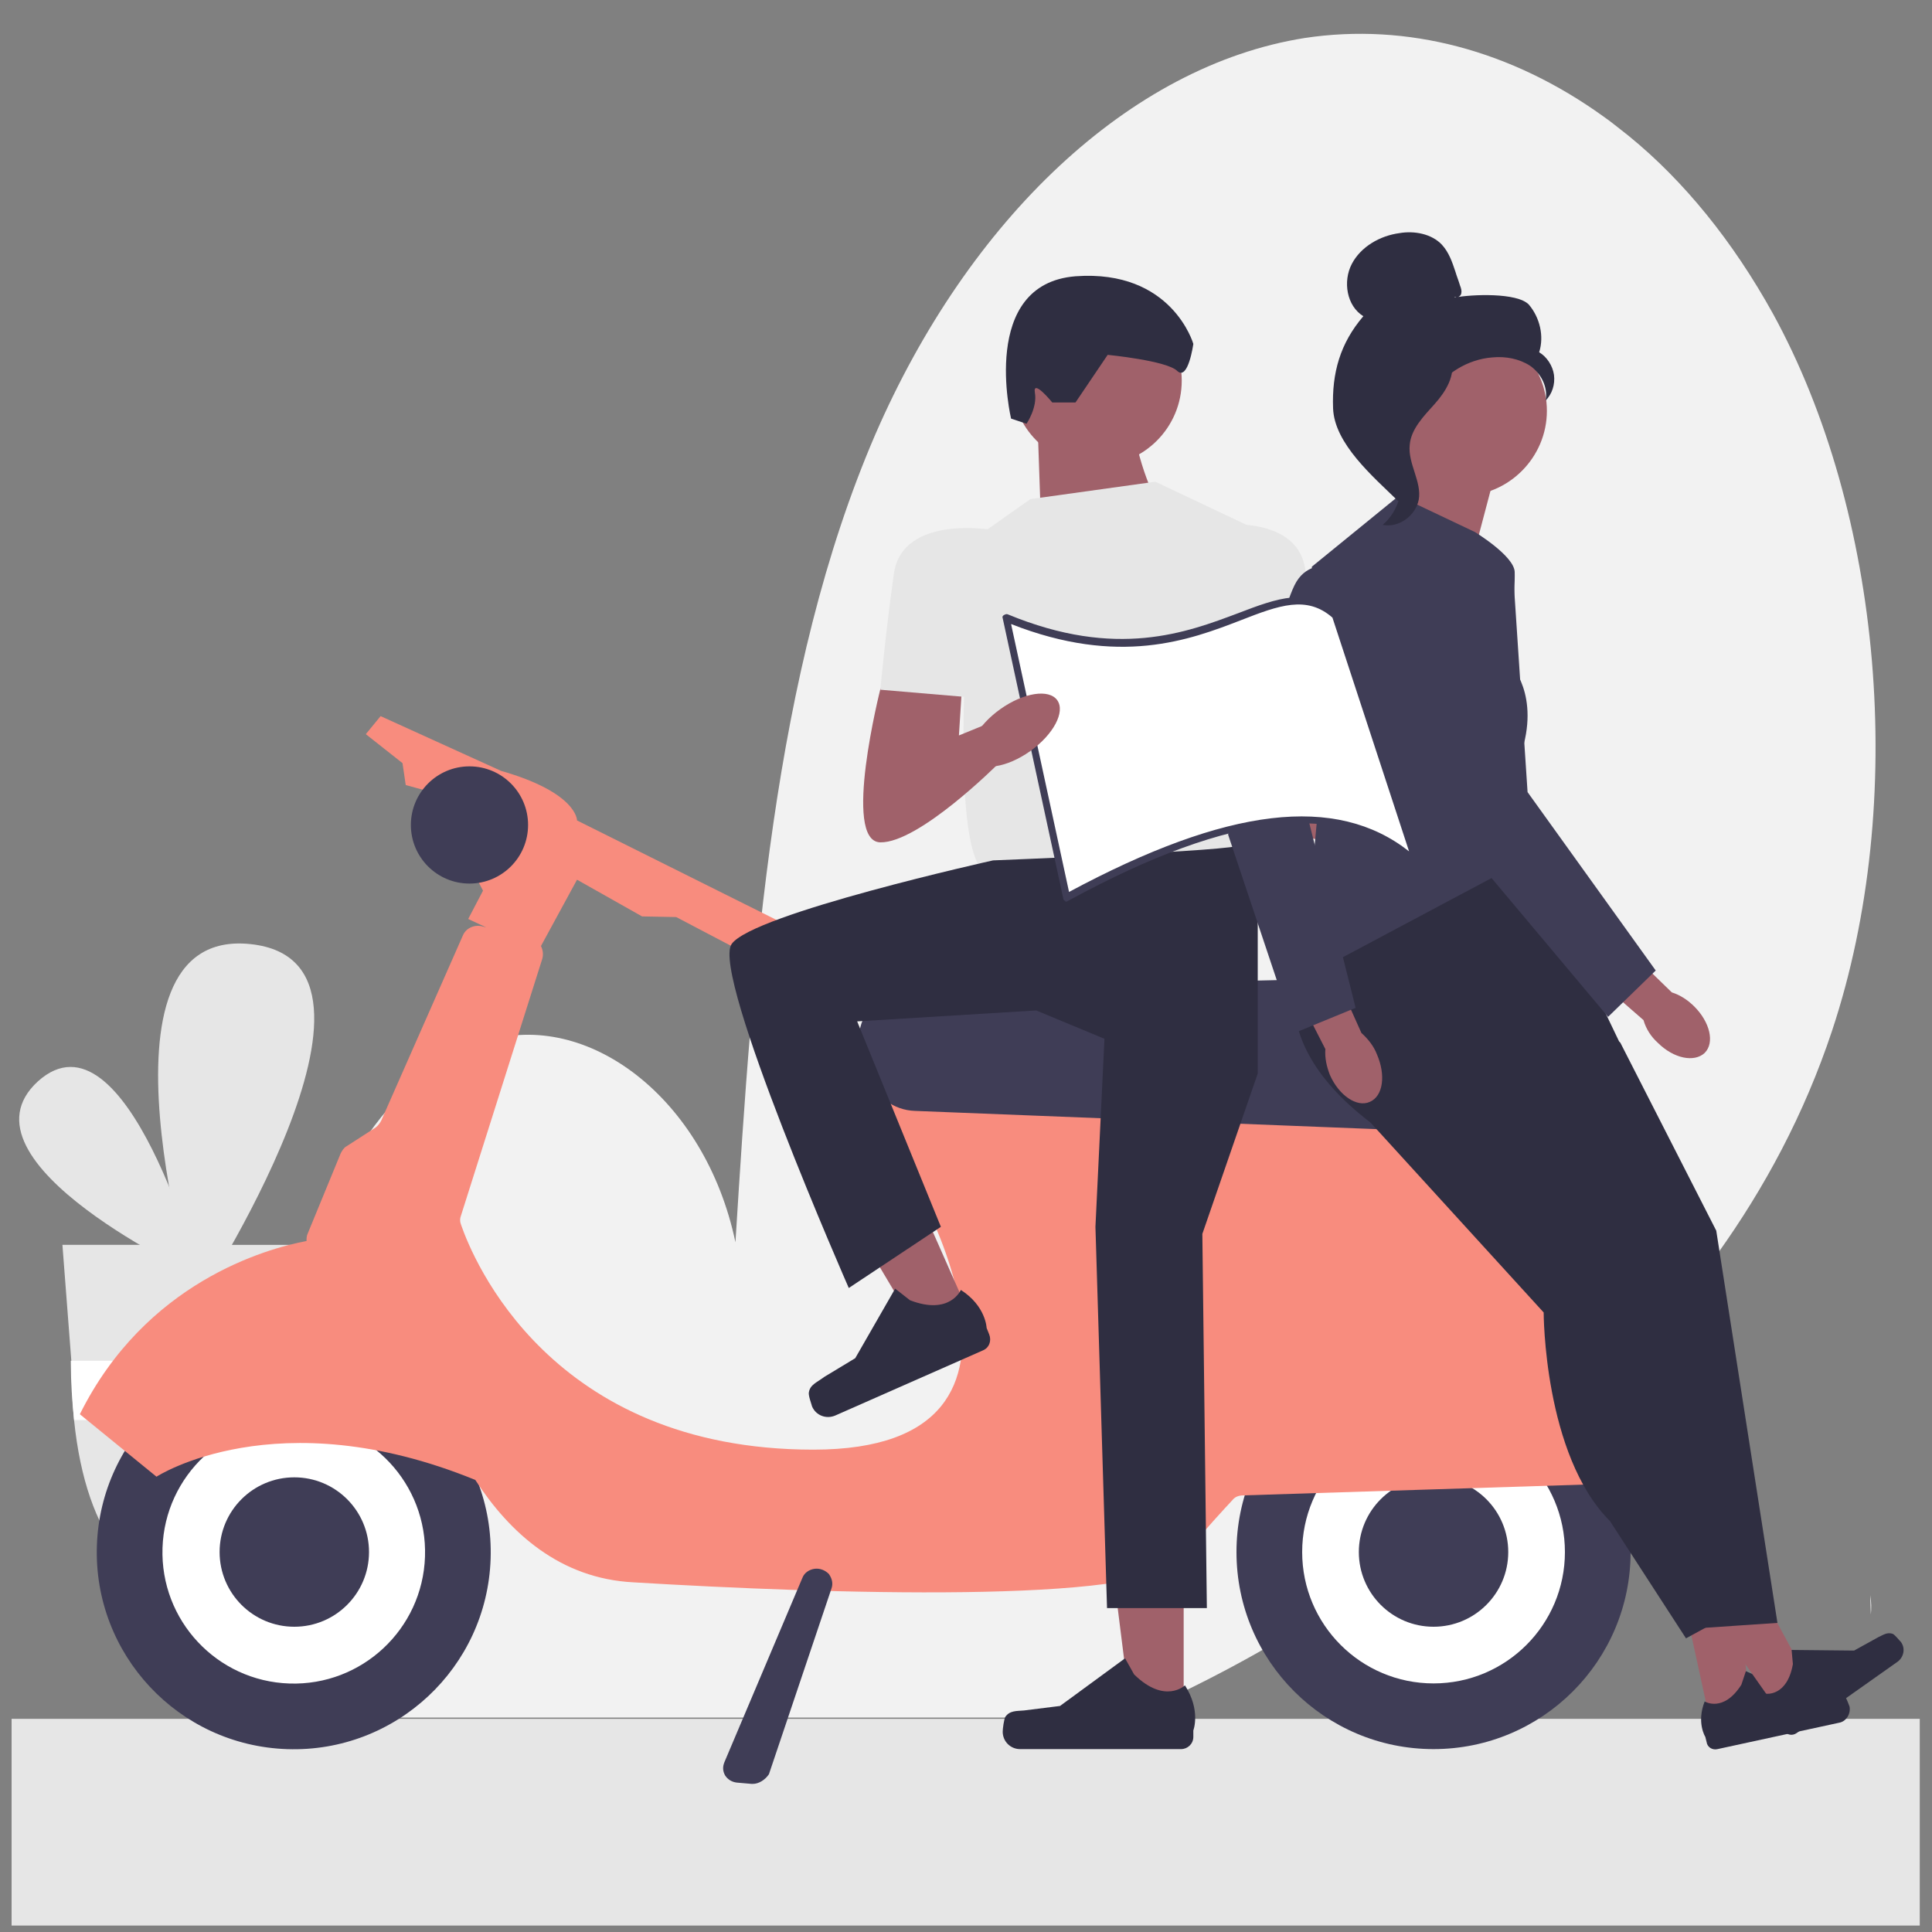 <?xml version="1.0" encoding="utf-8"?>
<!-- Generator: Adobe Illustrator 27.1.1, SVG Export Plug-In . SVG Version: 6.00 Build 0)  -->
<svg version="1.1" id="Capa_1" xmlns="http://www.w3.org/2000/svg" xmlns:xlink="http://www.w3.org/1999/xlink" x="0px" y="0px"
	 viewBox="0 0 300 300" style="enable-background:new 0 0 300 300;" xml:space="preserve">
<rect x="0" y="0" width="300" height="300" fill="#808080" stroke="none"/>
<style type="text/css">
	.st0{fill:#F2F2F2;}
	.st1{fill:#E6E6E6;}
	.st2{fill:#FFFFFF;}
	.st3{fill:#3F3D56;}
	.st4{fill:#F88C7E;}
	.st5{fill:#A0616A;}
	.st6{fill:#2F2E41;}
</style>
<path class="st0" d="M284.5,160c-8.7,26.2-24.8,45.7-41.7,61.4c-18.4,17.3-38.3,31.2-59.1,41.3c-2.9,1.4-5.8,2.7-8.6,4H58
	c-0.8-1.2-1.6-2.6-2.4-4c-7.8-14.5-12.1-33-10.6-51.2c2-23.4,14.3-44.9,30.3-49.8c15.9-5,34.2,8.8,38.9,31.2
	c2.7-43.4,5.8-88.5,21.7-125.4c14.5-33.4,39.5-57.3,66.7-61.6c15.9-2.4,32.1,1.9,46.4,12.2c1.3,0.9,2.6,2,3.9,3
	c8.6,7,16.2,16.4,22.4,27.6C292.2,79.5,296.3,124.4,284.5,160z"/>
<g>
	<path class="st1" d="M31.1,198.3c0,0-38.9-17.9-25.2-30.4C19.6,155.6,31.1,198.3,31.1,198.3z"/>
	<path class="st1" d="M30.5,202.5c0,0-17.9-58.7,8.4-55.9C65.3,149.4,30.5,202.5,30.5,202.5z"/>
	<path class="st1" d="M9.7,193.4l1.4,18.2v0.3c0,2.8,0.1,5.6,0.4,8.6c1.9,18.6,10,27,19.4,27s17.2-8.4,19.1-27
		c0.3-2.8,0.4-5.6,0.4-8.6v-0.3v-0.1l1.4-18.2H9.7V193.4z"/>
	<path class="st2" d="M52,211.3L52,211.3v0.3c0,2.9-0.2,5.9-0.5,8.9h-40c-0.3-2.9-0.5-5.9-0.5-8.9v-0.3H52z"/>
</g>
<g>
	<g>
		<rect x="1.8" y="266.9" class="st1" width="296.3" height="32.1"/>
	</g>
</g>
<g>
	<g>
		<circle class="st3" cx="222.6" cy="241" r="30.6"/>
		<circle class="st2" cx="222.6" cy="241" r="20.4"/>
		<circle class="st3" cx="222.6" cy="241" r="11.6"/>
		
			<ellipse transform="matrix(3.327792e-02 -0.999 0.999 3.327792e-02 -196.666 278.67)" class="st3" cx="45.7" cy="241" rx="30.6" ry="30.6"/>
		
			<ellipse transform="matrix(3.327793e-02 -0.999 0.999 3.327793e-02 -196.666 278.67)" class="st2" cx="45.7" cy="241" rx="20.4" ry="20.4"/>
		<path class="st4" d="M264.5,226.4c-4-10.1-17.9-40.8-42.7-50.9c-0.2-0.1-0.4-0.1-0.6-0.2l-79.7-11.3c-1.3-0.2-2.5,0.7-2.7,2
			l-1.4,8.6c-0.1,0.6,0,1.2,0.4,1.7c4,6.3,29.9,48.8-11.5,48.8c-40.9,0-52.9-29.7-54.7-34.9c-0.2-0.5-0.2-1,0-1.5l12.6-39.8
			c0.2-0.7,0.1-1.4-0.2-2l5.6-10.3l10.1,5.7l5.3,0.1l17.9,9.4l3.6-6l-36.9-18.4c0,0,0.1-4.3-11.8-7.7l-18.7-8.5l-2.3,2.8l5.7,4.5
			l0.5,3.4l4,1.1l8,15.3l-2.3,4.4l2.8,1.3l-0.8-0.2c-1.1-0.2-2.3,0.3-2.8,1.4L59.2,174c-0.2,0.4-0.5,0.8-0.9,1.1l-4.5,2.9
			c-0.4,0.2-0.7,0.7-0.9,1.1l-5.1,12.4c-0.2,0.4-0.2,0.8-0.2,1.2c-6.3,1.2-25,6.4-35.2,26.9l11.9,9.7c0,0,18.6-12.1,49.5,0.5
			c5.4,8.3,13.2,15.3,24.5,15.9c29.8,1.8,79.1,3.4,84.8-3.4c4.2-5,7.1-8.1,8.3-9.4c0.4-0.5,1-0.7,1.7-0.7l69.4-2.2
			C264,229.7,265.1,228,264.5,226.4z"/>
		<circle class="st3" cx="72.9" cy="128.1" r="9.1"/>
		<path class="st3" d="M218.3,175.5c-0.1,0-0.2,0-0.3,0l-75.9-3c-3.4-0.1-6.2-2.3-7.3-5.4l-1-3c-0.8-2.5-0.5-5.1,1-7.2
			s3.9-3.4,6.5-3.4l78.4-1.8c2.4-0.1,4.8,1,6.3,2.8s2.2,4.3,1.8,6.8l-1.4,7.8C225.4,172.8,222.1,175.5,218.3,175.5z"/>
		<circle class="st3" cx="45.7" cy="241" r="11.6"/>
		<path class="st3" d="M248.7,207.9c-1.8,0-3.6-1-4.5-2.7l-5.7-10.4c-0.9-1.6-0.8-3.6,0.1-5.2c1-1.6,2.7-2.5,4.6-2.4l10.4,0.5
			c1.9,0.1,3.7,1.3,4.5,3.1l3,7.2c0.5,1.3,0.5,2.8-0.1,4c-0.6,1.3-1.6,2.3-3,2.8l-7.7,2.7C249.8,207.8,249.3,207.9,248.7,207.9z"/>
		<path class="st3" d="M116.9,277c-0.1,0-0.2,0-0.2,0l-2.3-0.2c-0.8-0.1-1.4-0.5-1.8-1.1c-0.4-0.7-0.4-1.4-0.1-2.1l12.1-28.6
			l0.2,0.1l-0.2-0.1c0.3-0.8,1.1-1.3,1.9-1.4c0.8-0.1,1.6,0.2,2.2,0.8c0.5,0.7,0.7,1.5,0.4,2.3l-9.7,28.8
			C118.8,276.4,117.8,277,116.9,277z"/>
	</g>
	<path class="st5" d="M179.4,77.5c0,0-4.4-8.8-3.5-16.7l-14.7,7.5l0.5,14.4L179.4,77.5L179.4,77.5z"/>
	<circle class="st5" cx="170.3" cy="59.1" r="13.2"/>
	<g>
		<polygon class="st5" points="183.8,266.8 175.7,266.8 171.8,235.7 183.8,235.7 		"/>
		<path class="st6" d="M156.1,266.6L156.1,266.6c-0.2,0.4-0.4,1.8-0.4,2.3l0,0c0,1.5,1.2,2.7,2.7,2.7h25c1,0,1.9-0.8,1.9-1.9v-1
			c0,0,1.2-3.1-1.3-7c0,0-3.1,3-7.9-1.7l-1.4-2.5l-10.1,7.4l-5.6,0.7C157.8,265.7,156.8,265.6,156.1,266.6L156.1,266.6L156.1,266.6z
			"/>
	</g>
	<path class="st1" d="M160,77.5l19.4-2.7l15,7.1l0.9,54.6c0,0-36.9,4.4-42.7-1.3s-1.4-51.5-1.4-51.5L160,77.5L160,77.5z"/>
	<path class="st6" d="M167,62.5h-3.6c0,0-3.1-3.8-2.7-1.5c0.4,2.3-1.3,4.8-1.3,4.8L157,65c0,0-5-20.9,10-22.1
		c15-1.1,18.3,10.5,18.3,10.5s-0.8,5.8-2.5,4.2c-1.6-1.6-10.8-2.5-10.8-2.5L167,62.5L167,62.5z"/>
	<g>
		<polygon class="st5" points="151,205.2 143.6,208.5 127.6,181.6 138.4,176.7 		"/>
		<path class="st6" d="M125.6,216.2L125.6,216.2c-0.1,0.5,0.4,1.8,0.5,2.2l0,0c0.6,1.4,2.2,2,3.6,1.4l22.9-10.1c1-0.4,1.4-1.5,1-2.5
			l-0.4-1c0,0-0.1-3.4-4-5.9c0,0-1.7,4-7.9,1.6l-2.3-1.8l-6.2,10.8l-4.8,2.9C126.8,214.7,125.8,215,125.6,216.2L125.6,216.2
			L125.6,216.2z"/>
	</g>
	<path class="st6" d="M192.6,131.2l2.7,8v27.5l-8.6,24.9l0.7,58.1h-15.5l-1.8-59.2l1.4-29.2l-10.6-4.4l-27.8,1.7l13,31.9l-14.3,9.5
		c0,0-21.4-48.7-18.2-53.4c3.2-4.7,40.6-13,40.6-13S192.6,132.1,192.6,131.2L192.6,131.2z"/>
	<g>
		<path class="st5" d="M200.5,99.5l4.3,7c0,0,6,23.7,0,23.8c-6,0.1-18.2-12.1-18.2-12.1l1.6-6.3l4.4,1.8l-0.9-14.1L200.5,99.5
			L200.5,99.5z"/>
		<path class="st1" d="M187.3,81.7c0,0,14.1-2.5,15.4,6.8c1.3,9.2,2.1,18,2.1,18l-15.3,1.3L187.3,81.7L187.3,81.7z"/>
		<ellipse transform="matrix(0.58 -0.815 0.815 0.58 -14.65 197.116)" class="st5" cx="183.9" cy="112.8" rx="4" ry="8"/>
	</g>
	<path class="st0" d="M290.5,250.7l-0.1-3C290.6,248.8,290.6,249.8,290.5,250.7z"/>
	<g>
		<polygon class="st5" points="265.7,268 271.8,266.7 269.6,242.6 260.6,244.6 		"/>
		<path class="st6" d="M286.5,263.4L286.5,263.4c0.2,0.3,0.6,1.3,0.7,1.6l0,0c0.2,1.1-0.5,2.3-1.6,2.5l-18.9,4.1
			c-0.8,0.2-1.6-0.3-1.7-1.1l-0.2-0.8c0,0-1.4-2.2-0.1-5.5c0,0,2.9,1.8,5.7-2.6l0.7-2.1l8.8,3.9l4.3-0.4
			C285.1,263,285.9,262.7,286.5,263.4L286.5,263.4L286.5,263.4z"/>
	</g>
	<g>
		<polygon class="st5" points="276.5,266.2 281.7,262.6 270.2,241.3 262.7,246.6 		"/>
		<path class="st6" d="M293.9,253.7L293.9,253.7c0.4,0.2,1,1,1.3,1.3l0,0c0.7,1,0.4,2.3-0.5,3L279,269.1c-0.7,0.5-1.6,0.3-2-0.4
			l-0.5-0.7c0,0-2.2-1.4-2.3-5c0,0,3.3,0.5,4.2-4.6l-0.2-2.2l9.7,0.1l3.8-2.1C292.4,253.9,293,253.4,293.9,253.7L293.9,253.7
			L293.9,253.7z"/>
	</g>
	<path class="st6" d="M203.3,146.9c0,0-9.5,12.9,9.5,27.4l38.7-12.4l-13.8-28.8l-12.3-6.7L203.3,146.9L203.3,146.9z"/>
	<polyline class="st6" points="251.6,161.9 266.5,191.1 276,252 264.2,252.8 252.4,195.1 231.4,163.9 246,157.2 	"/>
	<path class="st6" d="M212.8,165.1v9.2l26.9,29.5c0,0,0,22.1,10.3,32.4l11.8,18.2l10.3-5.6l-15-52.9l-26.9-34.8L212.8,165.1
		L212.8,165.1z"/>
	<path class="st5" d="M232,74.1l-5.1,19.3l-19.3-3.8c0,0,13.5-13.9,11.6-20.2L232,74.1L232,74.1z"/>
	<path class="st3" d="M217.2,77l11.8,5.6c0,0,6.1,3.7,6.2,6.2c0.1,2.5-0.7,14.3-0.7,14.3s4.8,4.8,1.6,14.2l1.6,15.8L202.2,152
		l3.1-33.2l-1.6-30.8L217.2,77L217.2,77z"/>
	<g>
		<path id="uuid-890a8f78-7002-4fae-ad75-e03b10042fc6-569" class="st5" d="M206.5,166.9c1.4,3.2,4.2,5.1,6.2,4.2
			c2.1-0.9,2.5-4.2,1.1-7.4c-0.5-1.3-1.4-2.4-2.4-3.3l-6-13.4l-6.2,3l6.6,12.9C205.7,164.3,206,165.6,206.5,166.9L206.5,166.9z"/>
		<path class="st3" d="M212.8,90.1c0,0-8.7-5.6-11.8,0.8c-3.1,6.3-10.3,38.7-10.3,38.7l10.3,30.8l9.5-3.9l-8.3-33.1L212.8,90.1
			L212.8,90.1z"/>
	</g>
	<g>
		<path id="uuid-bf6bc2d3-f134-421c-a442-5bb07c25212c-570" class="st5" d="M257.4,161.9c2.5,2.5,5.7,3.1,7.3,1.6
			c1.6-1.6,0.8-4.8-1.6-7.2c-1-1-2.2-1.8-3.5-2.2L249,143.8l-4.7,5.1l10.9,9.5C255.6,159.8,256.4,161,257.4,161.9L257.4,161.9z"/>
		<path class="st3" d="M234.9,88.2c0,0-15.1-0.6-15.8,6.4c-0.6,7.1,9.7,38.4,9.7,38.4l20.9,24.9l7.4-7.2L237.2,123
			C237.2,123,234.9,88.2,234.9,88.2z"/>
	</g>
	<g>
		<path class="st2" d="M220,134l-12.7-38.4c-10.2-9-21.3,12.7-51.1,0.4l9.4,43.5C188.1,127.2,207.5,122.5,220,134z"/>
		<path class="st3" d="M165.6,140c-0.1,0-0.2,0-0.2-0.1c-0.2-0.1-0.3-0.2-0.3-0.4L155.7,96c-0.1-0.2,0-0.4,0.2-0.5
			c0.2-0.1,0.4-0.2,0.6-0.1c16.9,7,27.8,2.8,35.8-0.2c6-2.3,10.9-4.1,15.4-0.1c0.1,0.1,0.1,0.2,0.2,0.2l12.7,38.4
			c0.1,0.2,0,0.5-0.2,0.7c-0.2,0.1-0.5,0.1-0.7-0.1c-11-10.1-28.1-8.4-53.7,5.5C165.8,139.9,165.7,140,165.6,140z M157,96.9l9,41.6
			c24.6-13.2,41.5-15.2,52.8-6.3l-11.9-36.3c-4-3.5-8.3-1.9-14.2,0.4C184.7,99.4,173.8,103.5,157,96.9z"/>
	</g>
	<g>
		<path class="st5" d="M141,100l-4.3,7c0,0-6,23.7,0,23.8c6,0.1,18.2-12.1,18.2-12.1l-1.6-6.3l-4.4,1.8l0.9-14.1H141L141,100z"/>
		<path class="st1" d="M154.2,82.3c0,0-14.1-2.5-15.4,6.8c-1.3,9.2-2.1,18-2.1,18l15.3,1.3L154.2,82.3L154.2,82.3z"/>
		<ellipse transform="matrix(0.815 -0.58 0.58 0.815 -36.506 112.441)" class="st5" cx="157.6" cy="113.3" rx="8" ry="4"/>
	</g>
	<g>
		<path class="st5" d="M240.2,63.8c0,7.2-5.9,13.2-13.2,13.2s-13.2-5.9-13.2-13.2s5.9-13.2,13.2-13.2S240.2,56.6,240.2,63.8z"/>
		<path class="st6" d="M225.9,46.1c0.4,0.2,0.9-0.1,1-0.5c0.1-0.4,0-0.8-0.2-1.3c-0.2-0.7-0.5-1.4-0.7-2.1c-0.5-1.5-1-3-2.1-4.2
			c-1.6-1.7-4.3-2.2-6.6-1.8c-3,0.4-6,2.1-7.4,4.8c-1.4,2.7-0.8,6.5,1.8,8.1c-3.6,4.2-4.9,8.8-4.7,14.3c0.2,5.5,6.2,10.6,10.1,14.4
			c0.8-0.5,1.7-3,1.2-3.9s0.2-1.9-0.4-2.8c-0.6-0.8-1.1,0.5-0.5-0.4c0.4-0.5-1.1-1.7-0.5-2.1c2.7-1.5,3.6-4.9,5.4-7.5
			c2.1-3.1,5.6-5.3,9.4-5.6c2.1-0.2,4.2,0.2,5.9,1.3c1.7,1.2,2.8,3.3,2.4,5.4c1-1,1.5-2.5,1.3-4c-0.2-1.4-1.1-2.8-2.3-3.5
			c0.8-2.5,0.1-5.4-1.6-7.4c-1.8-1.9-8.9-1.6-11.5-1.1L225.9,46.1L225.9,46.1z"/>
		<path class="st6" d="M225.6,55.7c-3.4,0.4-5.9,3.3-8,6c-1.2,1.6-2.5,3.3-2.4,5.3c0.1,2,1.4,3.7,2,5.6c1,3.1,0,6.8-2.5,8.9
			c2.5,0.5,5.1-1.4,5.6-3.9c0.5-2.8-1.7-5.6-1.4-8.5c0.2-2.5,2.2-4.5,3.9-6.4c1.7-1.9,3.3-4.5,2.5-6.9
			C225.3,55.9,225.6,55.7,225.6,55.7z"/>
	</g>
</g>
</svg>
